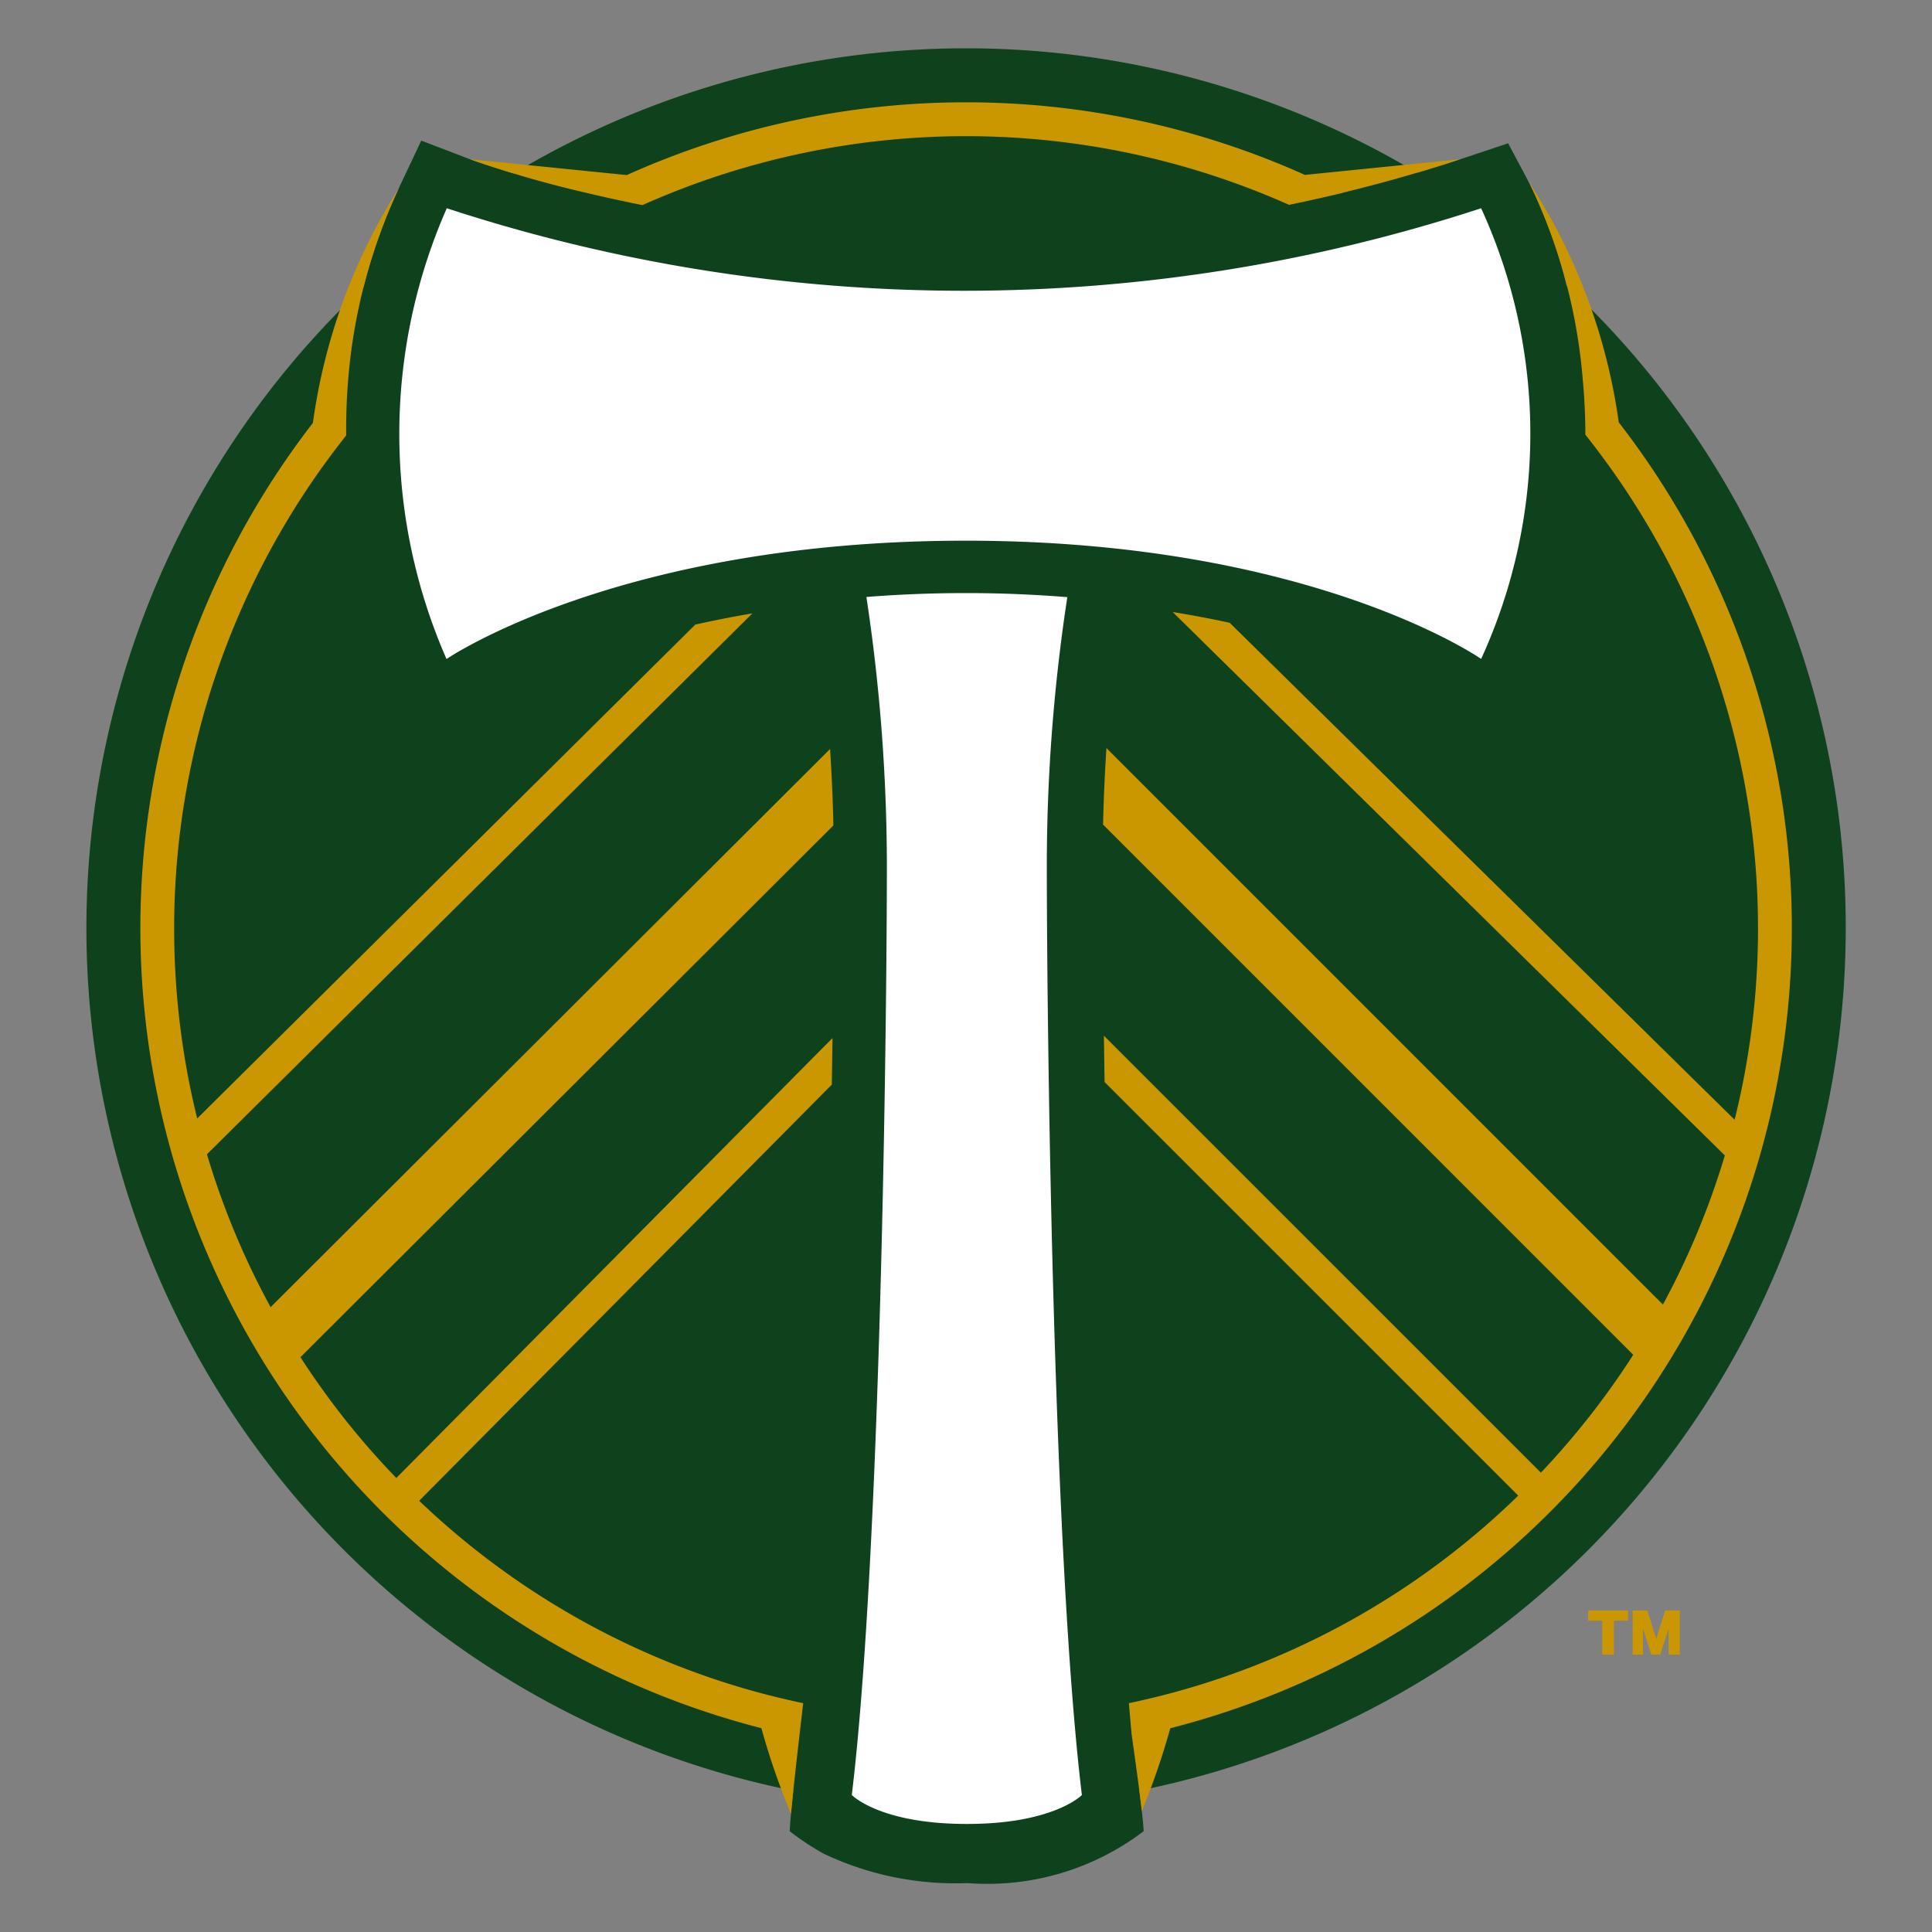 <svg height="1000" viewBox="0 0 134.343 134.343" width="1000" xmlns="http://www.w3.org/2000/svg"><rect x="0" y="0" width="134.343" height="134.343" fill="#808080" stroke="none"/><g transform="matrix(2.947 0 0 2.947 6.009 3.359)"><g fill="#cb9700"><path d="m 35.766 37.1 h -.331 v -.239 h .941 v .239 h -.333 v .802 h -.277 z"/><path d="m 36.923 37.902 l -.196 -.621 v .621 h -.243 v -1.041 h .347 l .209 .666 l .211 -.666 h .346 v 1.041 h -.264 v -.621 l -.196 .621 z"/></g><path d="M 41.512 20.759 A 20.699 20.699 0 0 0 34.924 5.592 A 11.499 11.499 0 0 0 34.057 3.201 l -.511 -.96 l -1.032 .345 c -.369 .123 -.742 .238 -1.116 .35 A 20.763 20.763 0 0 0 10.081 2.953 C 9.406 2.751 9.03 2.61 9.017 2.605 L 7.901 2.178 L 7.392 3.256 A 13.154 13.154 0 0 0 6.54 5.634 A 20.759 20.759 0 0 0 16.679 41.113 c -.049 .47 -.079 .801 -.084 .956 a 6.268 6.268 0 0 0 .794 .526 a 7.235 7.235 0 0 0 3.328 .7 c .009 -.001 .099 -.001 .108 0 a 6.087 6.087 0 0 0 4.121 -1.227 C 24.941 41.916 24.905 41.587 24.844 41.11 A 20.762 20.762 0 0 0 41.512 20.759" fill="#0d421d"/><path d="m 28.387 3.692 l .004 -.001 c .32 -.066 .638 -.137 .956 -.211 c .034 -.008 .067 -.015 .101 -.023 c .063 -.015 .126 -.029 .19 -.044 l -.005 -.003 c .938 -.228 1.867 -.49 2.781 -.792 c -.847 .085 -2.283 .23 -3.663 .369 A 19.519 19.519 0 0 0 12.75 2.991 C 11.359 2.851 9.906 2.704 9.051 2.618 a 26.028 26.028 0 0 0 2.8 .805 l .003 .001 c .019 .005 .038 .009 .057 .013 q .147 .035 .3 .069 c .032 .008 .065 .015 .097 .022 c .097 .022 .196 .043 .297 .065 l .083 .018 q .192 .041 .393 .081 h .001 l .037 .008 a 18.734 18.734 0 0 1 15.259 -.006 l .009 -.002 m -10.84 12.841 l -13.201 13.17 a 18.618 18.618 0 0 1 -1.502 -3.607 l 12.87 -12.763 Q 15 13.455 14.366 13.598 L 2.614 25.251 a 18.713 18.713 0 0 1 2.87 -15.255 c .208 -.292 .422 -.58 .645 -.861 v -.019 c -.004 -.413 .01 -.841 .046 -1.279 a 13.172 13.172 0 0 1 1.196 -4.534 a 13.833 13.833 0 0 0 -2.027 5.536 a 19.487 19.487 0 0 0 10.582 30.798 a 16.97 16.97 0 0 0 .699 2.02 c .048 -.526 .15 -1.434 .288 -2.609 c -.182 -.038 -.363 -.08 -.543 -.123 c -.044 -.011 -.088 -.021 -.131 -.032 c -.176 -.043 -.35 -.089 -.524 -.137 a 18.683 18.683 0 0 1 -7.863 -4.484 l 9.736 -9.82 q .009 -.566 .016 -1.098 l -10.292 10.38 a 18.71 18.71 0 0 1 -2.262 -2.85 l 12.575 -12.547 c -.014 -.648 -.043 -1.254 -.078 -1.804 m 18.609 -7.708 a 13.882 13.882 0 0 0 -2.137 -5.696 l .038 .071 a 13.127 13.127 0 0 1 1.25 4.619 c .018 .195 .033 .396 .043 .601 c 0 .011 .001 .022 .002 .034 c .01 .213 .016 .431 .016 .653 v .01 c .225 .282 .441 .572 .65 .866 a 18.705 18.705 0 0 1 2.872 15.298 L 26.976 13.555 q -.634 -.138 -1.345 -.254 l 13.028 12.822 a 18.548 18.548 0 0 1 -1.461 3.519 l -13.13 -13.131 c -.036 .55 -.065 1.156 -.08 1.805 l 12.51 12.511 a 18.739 18.739 0 0 1 -2.179 2.781 l -10.311 -10.31 q .007 .529 .016 1.093 l 9.76 9.759 a 18.648 18.648 0 0 1 -7.993 4.606 c -.174 .049 -.348 .094 -.523 .138 c -.044 .01 -.087 .021 -.131 .031 c -.178 .043 -.358 .085 -.539 .122 l .003 .037 c .02 .243 .041 .481 .062 .709 l .008 .054 c .106 .75 .186 1.346 .232 1.744 a 17.241 17.241 0 0 0 .671 -1.952 a 19.483 19.483 0 0 0 10.582 -30.814" fill="#cb9700"/><path d="m 23.488 41.211 c -.691 -5.736 -.827 -18.38 -.827 -21.958 a 42.128 42.128 0 0 1 .484 -6.303 c -.754 -.061 -1.549 -.096 -2.387 -.096 c -.825 0 -1.609 .033 -2.354 .092 a 42.599 42.599 0 0 1 .483 6.307 c 0 3.578 -.136 16.222 -.827 21.958 v .003 c 0 0 .657 .683 2.708 .683 h .013 c 2.05 0 2.708 -.683 2.708 -.683 l -.001 -.002 h .001 z m 9.421 -37.437 a 39.218 39.218 0 0 1 -24.406 0 a 13.215 13.215 0 0 0 -.006 10.636 c 0 0 4.072 -2.792 12.246 -2.792 c 8.175 0 12.166 2.79 12.166 2.79 a 12.756 12.756 0 0 0 0 -10.634" fill="#fff"/></g></svg>